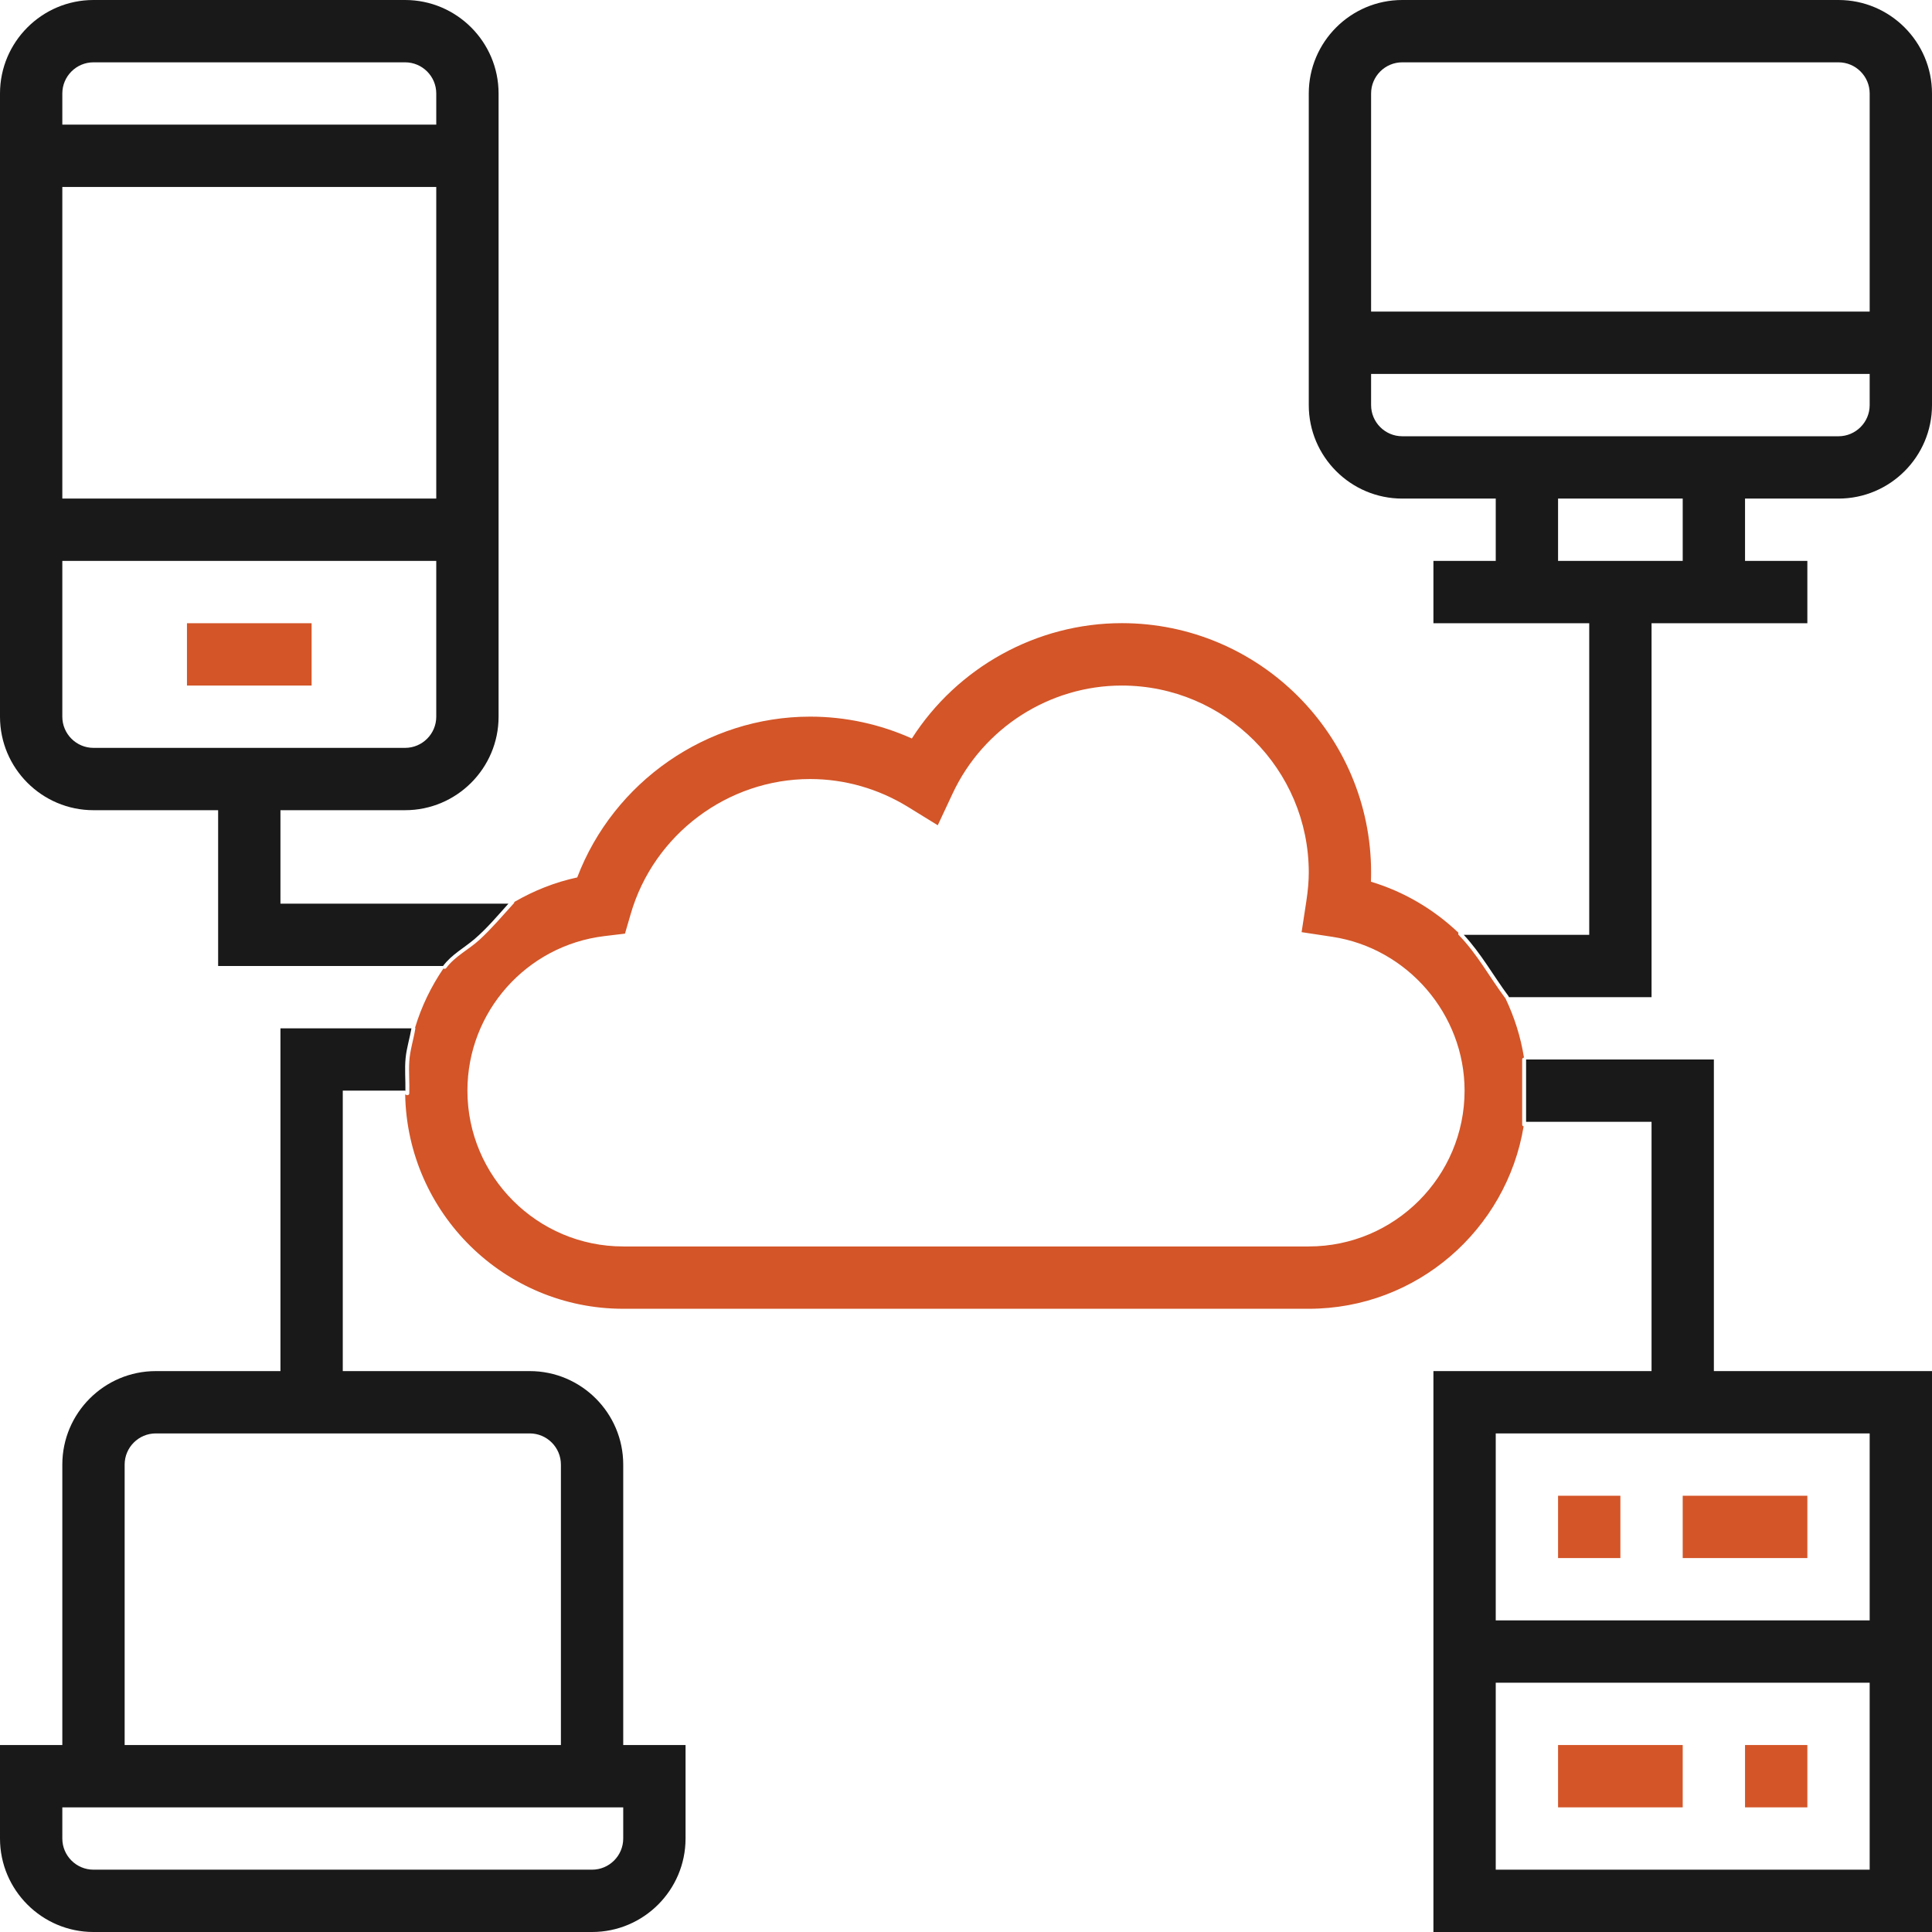 <?xml version="1.0" encoding="utf-8"?>
<!-- Generator: Adobe Illustrator 23.0.2, SVG Export Plug-In . SVG Version: 6.00 Build 0)  -->
<svg version="1.1" id="Layer_1" xmlns="http://www.w3.org/2000/svg" xmlns:xlink="http://www.w3.org/1999/xlink" x="0px" y="0px"
	 viewBox="0 0 496 496" style="enable-background:new 0 0 496 496;" xml:space="preserve">
<style type="text/css">
	.st0{fill:#D35528;}
	.st1{fill:#191919;}
</style>
<path class="st0" d="M48,160h32v16H48V160z"/>
<path class="st1" d="M472,0H360c-13.23,0-24,10.77-24,24v80c0,13.23,10.77,24,24,24h24v16h-16v16h40v80h-32.21
	c4.45,4.78,7.61,10.53,11.49,15.75c0.06,0.09,0.08,0.17,0.09,0.25H424v-96h40v-16h-16v-16h24c13.23,0,24-10.77,24-24V24
	C496,10.77,485.23,0,472,0z M432,144h-32v-16h32V144z M480,104c0,4.41-3.59,8-8,8H360c-4.41,0-8-3.59-8-8v-8h128V104z M480,80H352
	V24c0-4.41,3.59-8,8-8h112c4.41,0,8,3.59,8,8V80z"/>
<path class="st1" d="M440,352v-80h-48.21v16H424v64h-56v144h128V352H440z M480,480h-96v-48h96V480z M480,416h-96v-48h96V416z"/>
<path class="st0" d="M390.79,288.71V272c0-0.31,0.23-0.46,0.46-0.48c-0.84-5.34-2.48-10.43-4.75-15.21
	c-0.02-0.02-0.05-0.04-0.07-0.07c-4.01-5.38-7.21-11.35-11.92-16.18c-0.18-0.18-0.17-0.4-0.07-0.58
	c-6.28-5.98-13.94-10.56-22.49-13.12c0.04-0.81,0.05-1.59,0.05-2.38c0-35.29-28.71-64-64-64c-21.89,0-42.25,11.39-53.9,29.61
	c-8.21-3.69-17.09-5.61-26.1-5.61c-26.55,0-50.46,16.73-59.81,41.28c-5.79,1.24-11.19,3.43-16.14,6.29
	c0.01,0.12-0.03,0.24-0.13,0.35c-2.86,3.14-5.68,6.48-8.81,9.36c-2.76,2.54-6.27,4.19-8.54,7.25c-0.19,0.26-0.51,0.26-0.73,0.12
	c-3.15,4.63-5.62,9.7-7.27,15.16c0.05,0.09,0.07,0.19,0.05,0.32c-0.46,2.83-1.38,5.57-1.55,8.44c-0.17,2.71,0.1,5.43,0,8.14
	c-0.02,0.52-0.67,0.61-0.91,0.29c-0.04,0.02-0.09,0.02-0.14,0.03C104.58,311.43,129.47,336,160,336h176
	c27.74,0,50.76-20.31,55.16-46.82C390.96,289.13,390.79,288.98,390.79,288.71z M336,320H160c-22.05,0-40-17.95-40-40
	c0-20.22,15.14-37.28,35.2-39.68l5.25-0.63l1.48-5.08C167.85,214.23,186.8,200,208,200c8.83,0,17.5,2.48,25.11,7.16l7.64,4.71
	l3.81-8.14C252.43,186.88,269.48,176,288,176c26.47,0,48,21.53,48,48c0,2.21-0.2,4.56-0.63,7.4l-1.21,7.91l7.91,1.2
	C361.41,243.46,376,260.44,376,280C376,302.05,358.05,320,336,320z"/>
<path class="st1" d="M160,376c0-13.23-10.77-24-24-24H88v-72h16c0,0.01,0,0.03,0,0.04c0.03,0,0.06,0.01,0.08,0.02
	c0.05-2.8-0.22-5.62,0.05-8.41c0.25-2.59,1.06-5.09,1.5-7.65H72v88H40c-13.23,0-24,10.77-24,24v72H0v24c0,13.23,10.77,24,24,24h128
	c13.23,0,24-10.77,24-24v-24h-16V376z M32,376c0-4.41,3.59-8,8-8h96c4.41,0,8,3.59,8,8v72H32V376z M160,472c0,4.41-3.59,8-8,8H24
	c-4.41,0-8-3.59-8-8v-8h144V472z"/>
<path class="st1" d="M24,208h32v40h57.74c2.19-2.94,5.37-4.6,8.11-6.94c3.13-2.68,5.9-5.97,8.67-9.06H72v-24h32
	c13.23,0,24-10.77,24-24V24c0-13.23-10.77-24-24-24H24C10.77,0,0,10.77,0,24v160C0,197.23,10.77,208,24,208z M16,24
	c0-4.41,3.59-8,8-8h80c4.41,0,8,3.59,8,8v8H16V24z M16,48h96v80H16V48z M16,144h96v40c0,4.41-3.59,8-8,8H24c-4.41,0-8-3.59-8-8V144z
	"/>
<path class="st0" d="M400,384h16v16h-16V384z"/>
<path class="st0" d="M448,448h16v16h-16V448z"/>
<path class="st0" d="M432,384h32v16h-32V384z"/>
<path class="st0" d="M400,448h32v16h-32V448z"/>
</svg>
